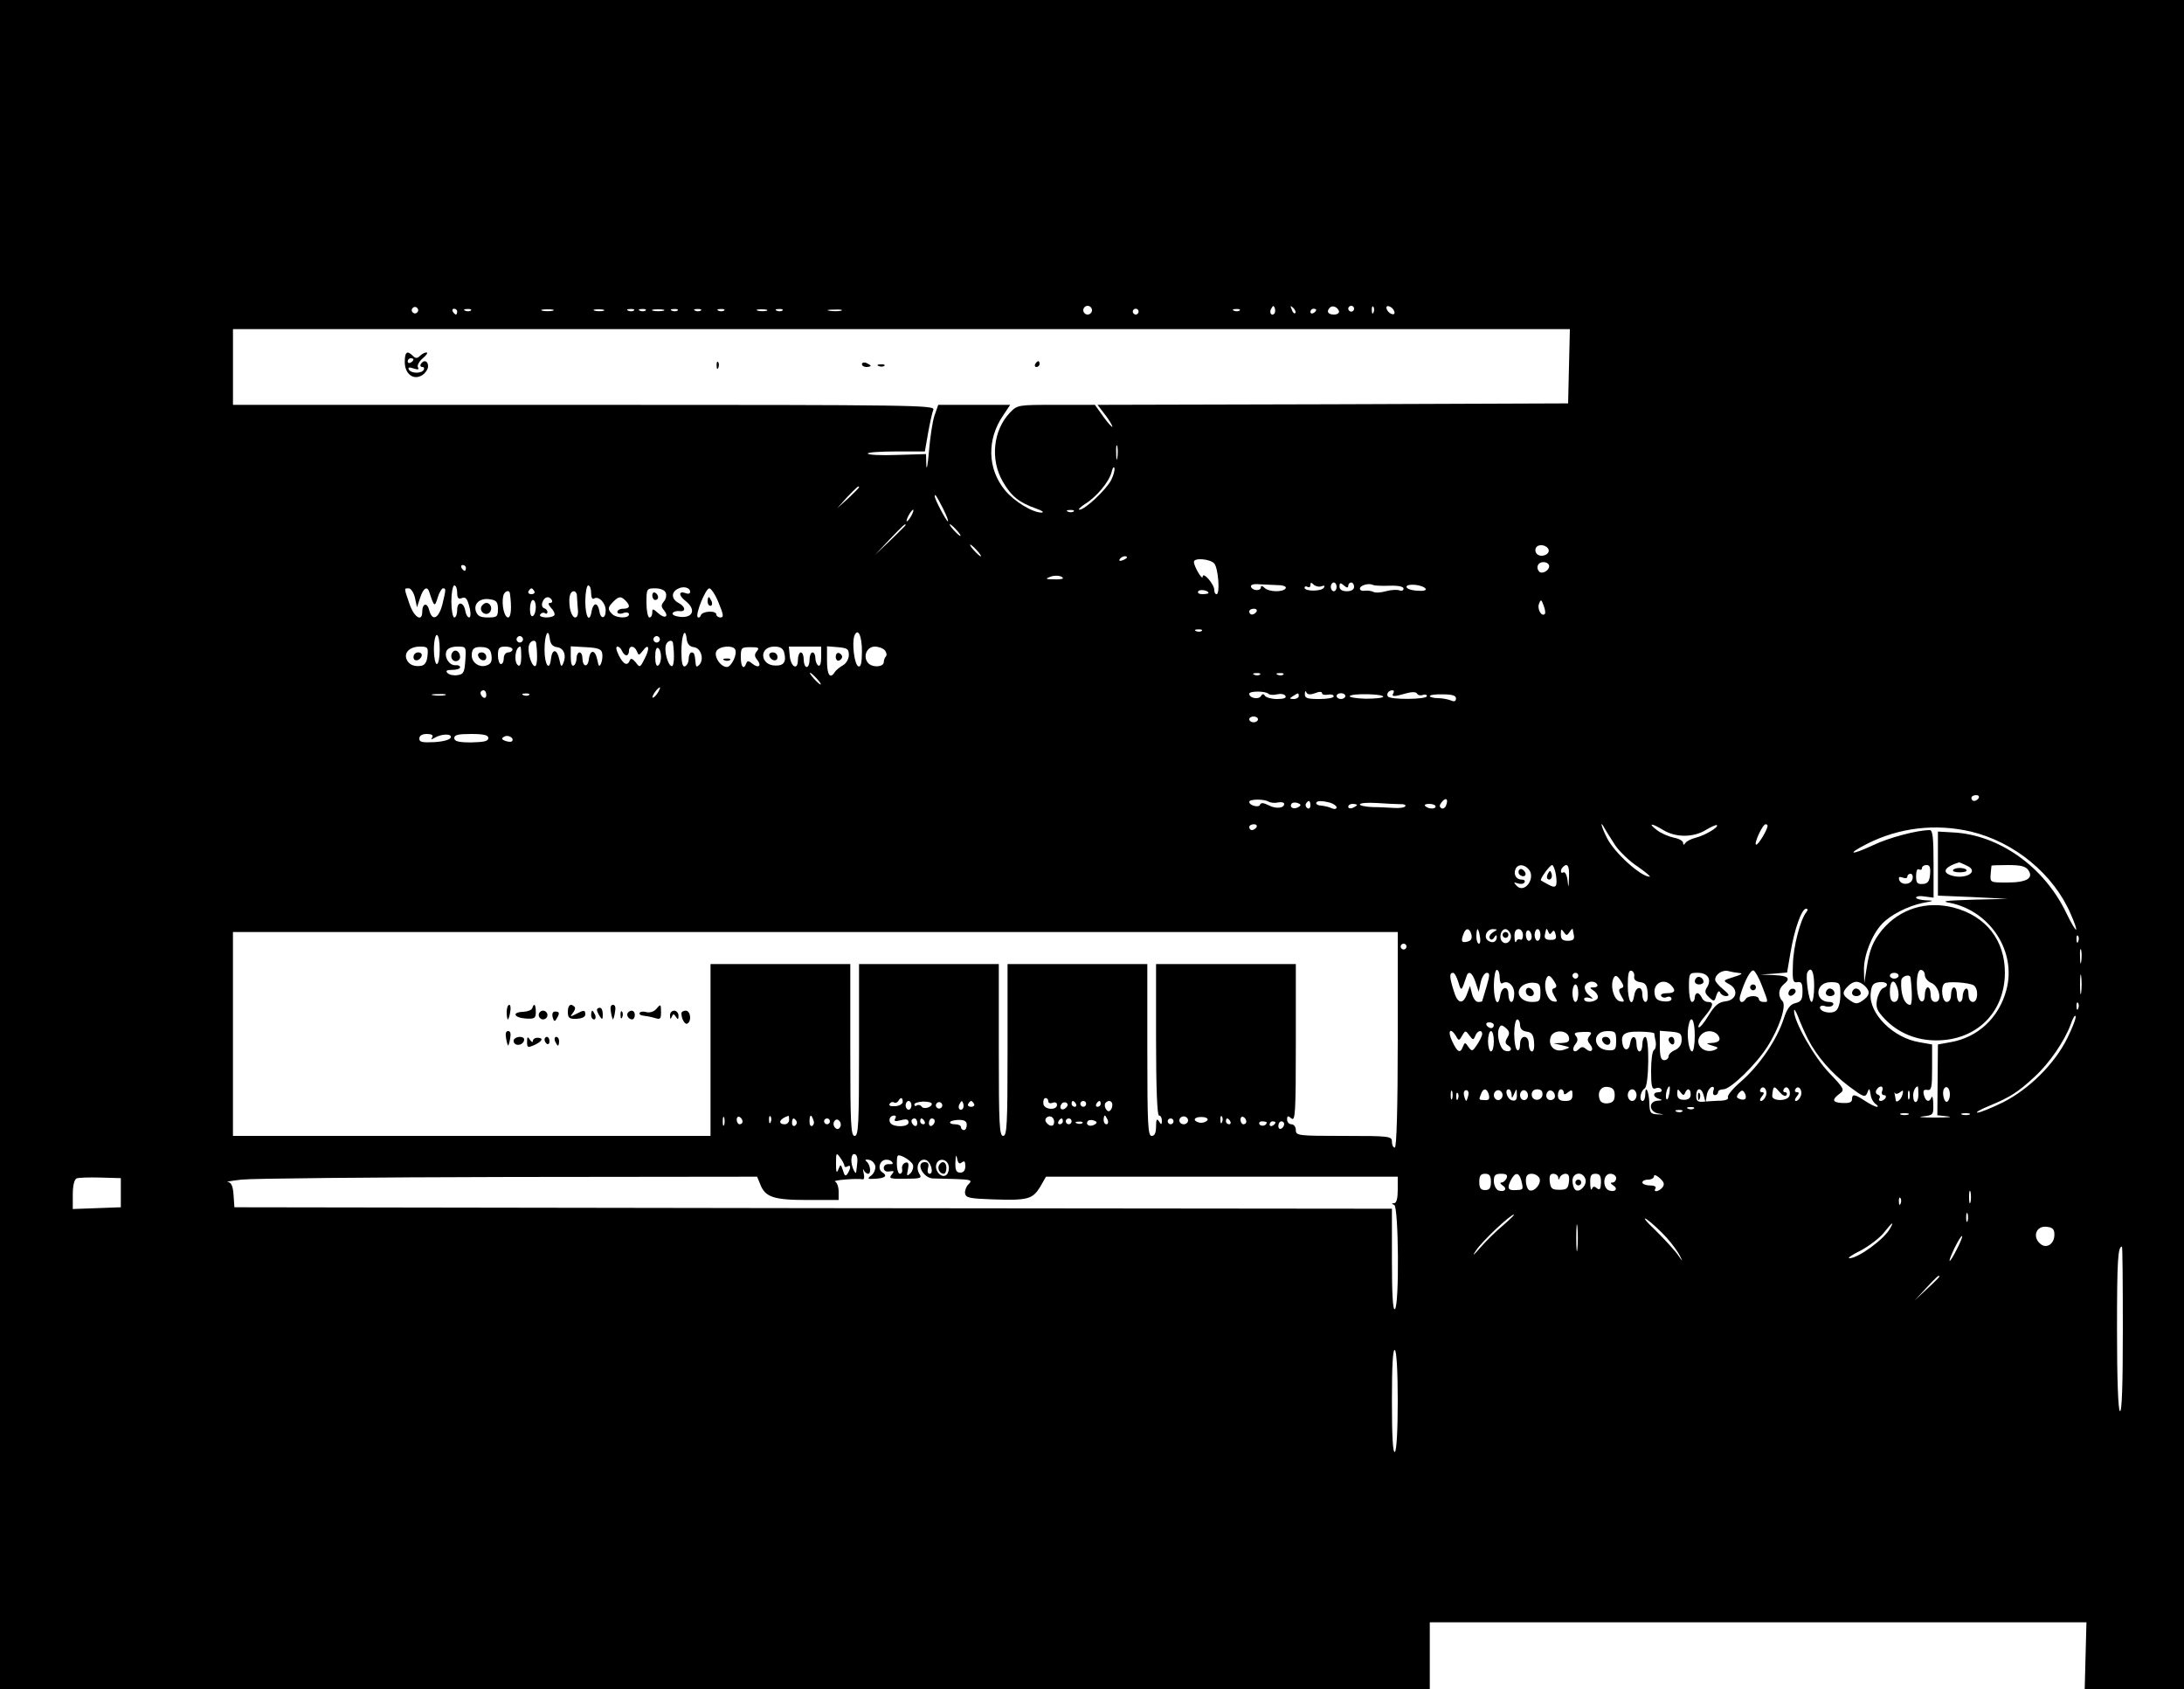 <?xml version="1.0" standalone="no"?>
<!DOCTYPE svg PUBLIC "-//W3C//DTD SVG 20010904//EN"
 "http://www.w3.org/TR/2001/REC-SVG-20010904/DTD/svg10.dtd">
<svg version="1.0" xmlns="http://www.w3.org/2000/svg"
 width="750pt" height="580pt" viewBox="0 0 750 580"
 preserveAspectRatio="xMidYMid meet">

<g transform="translate(0,580) scale(0.1,-0.1)"
fill="#000000" stroke="none">
<path d="M0 2900 l0 -2900 2455 0 2455 0 0 115 0 115 1128 0 1127 0 -3 -115
-3 -115 170 0 171 0 0 2900 0 2900 -3750 0 -3750 0 0 -2900z m1434 1829 c-3
-5 -10 -7 -15 -3 -5 3 -7 10 -3 15 3 5 10 7 15 3 5 -3 7 -10 3 -15z m2316 6
c0 -8 -7 -15 -15 -15 -8 0 -15 7 -15 15 0 8 7 15 15 15 8 0 15 -7 15 -15z
m626 -12 c-10 -10 -19 5 -10 18 6 11 8 11 12 0 2 -7 1 -15 -2 -18z m72 2 c-3
-3 -9 2 -12 12 -6 14 -5 15 5 6 7 -7 10 -15 7 -18z m150 7 c2 -7 -6 -12 -17
-12 -21 0 -27 11 -14 24 9 9 26 2 31 -12z m52 8 c0 -5 -4 -10 -10 -10 -5 0
-10 5 -10 10 0 6 5 10 10 10 6 0 10 -4 10 -10z m67 -12 c-3 -8 -6 -5 -6 6 -1
11 2 17 5 13 3 -3 4 -12 1 -19z m71 3 c3 -8 -1 -12 -9 -9 -7 2 -15 10 -17 17
-3 8 1 12 9 9 7 -2 15 -10 17 -17z m-3218 -1 c0 -5 -2 -10 -4 -10 -3 0 -8 5
-11 10 -3 6 -1 10 4 10 6 0 11 -4 11 -10z m47 4 c-3 -3 -12 -4 -19 -1 -8 3 -5
6 6 6 11 1 17 -2 13 -5z m281 -1 c-10 -2 -26 -2 -35 0 -10 3 -2 5 17 5 19 0
27 -2 18 -5z m175 0 c-7 -2 -21 -2 -30 0 -10 3 -4 5 12 5 17 0 24 -2 18 -5z
m104 1 c-3 -3 -12 -4 -19 -1 -8 3 -5 6 6 6 11 1 17 -2 13 -5z m40 0 c-3 -3
-12 -4 -19 -1 -8 3 -5 6 6 6 11 1 17 -2 13 -5z m61 -1 c-10 -2 -26 -2 -35 0
-10 3 -2 5 17 5 19 0 27 -2 18 -5z m49 1 c-3 -3 -12 -4 -19 -1 -8 3 -5 6 6 6
11 1 17 -2 13 -5z m80 0 c-3 -3 -12 -4 -19 -1 -8 3 -5 6 6 6 11 1 17 -2 13 -5z
m80 0 c-3 -3 -12 -4 -19 -1 -8 3 -5 6 6 6 11 1 17 -2 13 -5z m146 -1 c-7 -2
-21 -2 -30 0 -10 3 -4 5 12 5 17 0 24 -2 18 -5z m54 1 c-3 -3 -12 -4 -19 -1
-8 3 -5 6 6 6 11 1 17 -2 13 -5z m201 -1 c-10 -2 -28 -2 -40 0 -13 2 -5 4 17
4 22 1 32 -1 23 -4z m1022 -3 c0 -5 -4 -10 -10 -10 -5 0 -10 5 -10 10 0 6 5
10 10 10 6 0 10 -4 10 -10z m347 4 c-3 -3 -12 -4 -19 -1 -8 3 -5 6 6 6 11 1
17 -2 13 -5z m263 2 c0 -3 -4 -8 -10 -11 -5 -3 -10 -1 -10 4 0 6 5 11 10 11 6
0 10 -2 10 -4z m868 -193 l-3 -128 -808 -3 -808 -2 26 -34 c14 -18 25 -37 25
-41 0 -4 -14 11 -30 33 l-30 42 -133 0 c-132 0 -133 0 -159 -27 -58 -61 -68
-162 -24 -237 29 -50 55 -71 114 -92 20 -7 29 -13 19 -14 -31 0 -94 38 -126
77 -60 73 -63 174 -6 257 l24 36 -124 0 -123 0 -13 -37 c-7 -21 -15 -76 -19
-123 -4 -47 -8 -68 -9 -47 l-1 38 -100 -3 c-55 -2 -100 0 -100 5 0 4 44 7 98
7 l98 0 11 63 c6 34 14 70 18 80 7 16 -54 17 -1199 17 l-1206 0 0 130 0 130
2295 0 2296 0 -3 -127z m-1551 -315 c-2 -13 -4 -5 -4 17 -1 22 1 32 4 23 2
-10 2 -28 0 -40z m-21 -76 c-17 -33 -90 -102 -109 -102 -6 0 2 8 18 19 40 24
83 76 92 109 3 15 8 22 10 15 2 -6 -3 -25 -11 -41z m-866 -25 c0 -2 -17 -19
-37 -38 l-38 -34 34 38 c33 34 41 42 41 34z m289 -74 c12 -24 19 -43 16 -43
-5 0 -45 75 -45 86 0 11 6 2 29 -43z m-109 -23 c-6 -11 -13 -20 -16 -20 -2 0
0 9 6 20 6 11 13 20 16 20 2 0 0 -9 -6 -20z m557 14 c-3 -3 -12 -4 -19 -1 -8
3 -5 6 6 6 11 1 17 -2 13 -5z m-577 -47 c0 -1 -24 -25 -52 -52 l-53 -50 50 53
c46 48 55 57 55 49z m175 -17 c10 -11 16 -20 13 -20 -3 0 -13 9 -23 20 -10 11
-16 20 -13 20 3 0 13 -9 23 -20z m70 -70 c10 -11 16 -20 13 -20 -3 0 -13 9
-23 20 -10 11 -16 20 -13 20 3 0 13 -9 23 -20z m1963 3 c5 -17 -26 -29 -40
-15 -6 6 -7 15 -3 22 9 14 37 9 43 -7z m-1448 -27 c0 -2 -7 -7 -16 -10 -8 -3
-12 -2 -9 4 6 10 25 14 25 6z m300 -21 c14 -17 20 -105 8 -105 -5 0 -8 6 -8
14 0 20 -39 65 -40 46 0 -15 -30 35 -30 51 0 15 57 10 70 -6z m1150 -9 c0 -15
-24 -28 -34 -19 -13 14 -5 33 14 33 11 0 20 -6 20 -14z m-3720 -6 c0 -5 -2
-10 -4 -10 -3 0 -8 5 -11 10 -3 6 -1 10 4 10 6 0 11 -4 11 -10z m2050 -36 c0
-2 -15 -4 -32 -3 -27 0 -29 2 -13 8 18 8 45 4 45 -5z m738 -23 c19 0 31 -5 27
-11 -9 -14 -58 -13 -73 2 -7 7 -12 8 -12 2 0 -14 -28 -13 -34 1 -2 7 7 11 28
9 17 -1 46 -2 64 -3z m150 -4 c10 4 13 2 8 -5 -8 -13 -66 -13 -66 0 0 5 5 6
10 3 6 -3 10 -1 10 6 0 10 3 10 11 2 6 -6 18 -9 27 -6z m52 -2 c0 -8 -4 -15
-10 -15 -5 0 -10 7 -10 15 0 8 5 15 10 15 6 0 10 -7 10 -15z m40 4 c0 6 5 11
10 11 6 0 10 -7 10 -15 0 -9 -9 -15 -25 -15 -16 0 -25 6 -25 16 0 14 3 14 15
4 10 -9 15 -9 15 -1z m142 0 c30 1 48 -3 48 -10 0 -6 -6 -9 -14 -6 -8 3 -29 2
-47 -3 -17 -5 -37 -6 -43 -2 -6 3 -19 5 -28 4 -10 -2 -18 1 -18 7 0 11 30 20
44 13 5 -3 31 -4 58 -3z m124 -11 c3 -5 -10 -8 -30 -6 -20 1 -36 7 -36 13 0
13 57 8 66 -7z m-3326 -13 c0 -17 4 -23 14 -19 16 6 21 0 30 -38 3 -16 2 -28
-3 -28 -5 0 -11 10 -13 22 -5 32 -28 35 -28 4 0 -14 -4 -26 -10 -26 -5 0 -10
25 -10 55 0 30 5 55 10 55 6 0 10 -11 10 -25z m460 -1 c0 -15 4 -23 10 -19 16
10 40 -15 40 -41 0 -30 -18 -31 -22 -1 -2 12 -7 22 -13 22 -5 0 -11 -10 -13
-22 -7 -45 -22 -22 -22 32 0 30 5 55 10 55 6 0 10 -12 10 -26z m340 4 c0 -6
-6 -8 -14 -5 -26 10 -27 -7 -1 -27 36 -29 25 -58 -19 -54 -17 2 -29 7 -26 13
3 5 13 8 23 7 23 -4 22 15 -3 28 -24 13 -26 36 -3 48 19 11 43 5 43 -10z
m-945 -20 l7 -33 11 33 c11 34 25 42 32 17 16 -49 18 -50 28 -17 5 17 14 32
18 32 11 0 11 -2 -2 -56 -13 -49 -35 -58 -45 -19 -7 28 -24 24 -24 -6 0 -36
-28 -19 -44 28 -19 56 -19 53 -2 53 7 0 17 -15 21 -32z m410 22 c3 -5 -1 -10
-10 -10 -9 0 -13 5 -10 10 3 6 8 10 10 10 2 0 7 -4 10 -10z m451 -5 c4 -8 1
-22 -6 -30 -10 -12 -10 -18 0 -30 19 -23 3 -31 -20 -10 -18 16 -20 16 -20 2 0
-10 -4 -17 -10 -17 -5 0 -10 23 -10 50 0 49 1 50 30 50 18 0 33 -6 36 -15z
m182 -35 c17 -41 18 -50 6 -50 -7 0 -14 5 -14 10 0 15 -48 12 -53 -2 -2 -7 -7
-10 -11 -7 -9 9 27 99 40 99 6 0 21 -22 32 -50z m1682 34 c0 -2 -9 -4 -21 -4
-11 0 -18 4 -14 10 5 8 35 3 35 -6z m-2399 -1 c7 -48 4 -83 -6 -83 -13 0 -23
43 -17 73 3 17 21 24 23 10z m230 -5 c0 -7 2 -28 3 -45 3 -22 -1 -33 -9 -33
-7 0 -15 15 -18 33 -5 35 0 57 14 57 5 0 9 -6 10 -12z m-271 -49 c0 -26 -3
-29 -34 -29 -27 0 -36 5 -42 22 -8 27 16 47 51 40 20 -3 25 -10 25 -33z m185
31 c3 -5 1 -10 -6 -10 -8 0 -6 -6 4 -18 10 -10 14 -22 10 -25 -11 -11 -55 -8
-48 3 4 6 11 8 16 5 5 -4 9 -2 9 4 0 5 -5 11 -12 13 -6 2 -9 12 -5 21 7 19 23
22 32 7z m253 -2 c18 -18 15 -28 -8 -28 -11 0 -20 -5 -20 -11 0 -6 9 -8 20 -4
11 4 20 2 20 -4 0 -15 -43 -14 -58 1 -16 16 -15 23 4 42 19 19 26 20 42 4z
m-308 -22 c0 -14 -4 -28 -10 -31 -6 -4 -10 7 -10 24 0 17 5 31 10 31 6 0 10
-11 10 -24z m3465 -24 c-11 -11 -27 17 -20 35 6 16 8 16 16 -6 5 -13 7 -26 4
-29z m-990 8 c-3 -5 -10 -10 -16 -10 -5 0 -9 5 -9 10 0 6 7 10 16 10 8 0 12
-4 9 -10z m-188 -66 c-3 -3 -12 -4 -19 -1 -8 3 -5 6 6 6 11 1 17 -2 13 -5z
m-2214 -56 c24 -3 33 -29 21 -56 -6 -13 -8 -11 -13 13 -8 38 -25 39 -29 2 -5
-44 -22 -20 -22 32 0 52 13 79 18 38 2 -18 10 -27 25 -29z m470 0 c25 -3 36
-43 18 -61 -8 -8 -11 -7 -12 4 -3 34 -5 39 -14 39 -5 0 -10 -10 -10 -22 0 -12
-6 -23 -13 -26 -8 -2 -12 12 -12 51 0 56 13 87 18 44 2 -18 10 -27 25 -29z
m577 -14 c0 -40 -4 -55 -12 -52 -14 5 -23 80 -14 105 12 30 26 0 26 -53z
m-1450 6 c0 -27 -4 -50 -10 -50 -5 0 -10 23 -10 50 0 28 5 50 10 50 6 0 10
-22 10 -50z m284 29 c-3 -5 -10 -7 -15 -3 -5 3 -7 10 -3 15 3 5 10 7 15 3 5
-3 7 -10 3 -15z m470 0 c-3 -5 -10 -7 -15 -3 -5 3 -7 10 -3 15 3 5 10 7 15 3
5 -3 7 -10 3 -15z m-423 -6 c6 -45 4 -83 -5 -80 -13 4 -26 54 -19 73 5 15 22
19 24 7z m470 0 c6 -45 4 -83 -5 -80 -13 4 -26 54 -19 73 5 15 22 19 24 7z
m-843 -45 c-2 -21 -9 -32 -22 -34 -25 -4 -43 5 -50 23 -9 23 12 43 46 43 27 0
29 -3 26 -32z m130 -15 c-3 -42 -6 -48 -27 -51 -13 -2 -28 1 -34 7 -8 8 -3 11
16 11 15 0 27 4 27 9 0 5 -7 8 -16 7 -21 -1 -39 27 -31 48 4 10 18 16 37 16
31 0 31 0 28 -47z m90 15 c2 -19 -2 -28 -18 -33 -24 -8 -50 10 -50 35 0 24 10
31 40 28 19 -2 26 -10 28 -30z m72 22 c0 -5 -7 -10 -15 -10 -8 0 -15 -9 -15
-20 0 -11 -4 -20 -10 -20 -5 0 -10 14 -10 30 0 25 4 30 25 30 14 0 25 -4 25
-10z m30 -26 c0 -21 -4 -33 -10 -29 -17 10 -11 65 7 65 2 0 3 -16 3 -36z m278
13 c2 -10 0 -26 -4 -35 -6 -13 -8 -11 -13 13 -7 36 -25 36 -29 0 -4 -29 -22
-24 -22 6 0 10 -4 19 -10 19 -5 0 -10 -9 -10 -19 0 -11 -4 -23 -10 -26 -6 -4
-10 8 -10 30 l0 36 52 -3 c42 -2 54 -7 56 -21z m68 8 c4 -8 10 -15 15 -15 5 0
9 7 9 15 0 20 19 19 27 -1 6 -15 7 -15 20 1 21 29 26 10 7 -26 -16 -32 -17
-32 -31 -13 -11 13 -17 15 -20 7 -8 -21 -22 -15 -38 17 -9 18 -11 30 -5 30 6
0 13 -7 16 -15z m134 -20 c0 -13 -4 -27 -10 -30 -6 -4 -10 8 -10 30 0 22 4 34
10 30 6 -3 10 -17 10 -30z m254 26 c10 -15 -12 -61 -28 -61 -23 0 -48 41 -34
57 12 15 54 18 62 4z m75 -7 c-9 -11 -8 -18 1 -29 17 -21 5 -31 -16 -14 -13
11 -18 11 -21 2 -9 -25 -19 -13 -19 21 0 32 2 34 33 34 28 0 32 -2 22 -14z
m94 -5 c8 -31 -1 -45 -30 -44 -53 0 -58 65 -4 65 21 0 30 -6 34 -21z m127 -15
c0 -21 -4 -33 -10 -29 -5 3 -10 15 -10 26 0 10 -4 19 -10 19 -5 0 -10 -11 -10
-25 0 -14 -4 -25 -10 -25 -5 0 -10 11 -10 25 0 14 -4 25 -10 25 -5 0 -10 -12
-10 -26 0 -37 -24 -25 -28 14 l-3 32 55 0 56 0 0 -36z m95 7 c0 -13 -9 -29
-20 -35 -11 -6 -24 -17 -28 -23 -16 -26 -27 -11 -27 38 l0 50 38 -3 c32 -3 37
-6 37 -27z m124 16 c6 -8 7 -17 3 -21 -4 -4 -7 -13 -7 -19 0 -18 -40 -20 -54
-3 -19 22 -4 56 23 56 13 0 29 -6 35 -13z m-234 -97 c10 -11 16 -20 13 -20 -3
0 -13 9 -23 20 -10 11 -16 20 -13 20 3 0 13 -9 23 -20z m1522 14 c-3 -3 -12
-4 -19 -1 -8 3 -5 6 6 6 11 1 17 -2 13 -5z m80 0 c-3 -3 -12 -4 -19 -1 -8 3
-5 6 6 6 11 1 17 -2 13 -5z m-2149 -64 c-7 -10 -14 -17 -17 -15 -4 4 18 35 25
35 2 0 -1 -9 -8 -20z m-588 -6 c0 -8 -4 -12 -10 -9 -5 3 -10 10 -10 16 0 5 5
9 10 9 6 0 10 -7 10 -16z m2686 4 c4 -4 17 -5 29 -2 13 3 26 1 29 -5 5 -7 -5
-11 -28 -11 -19 0 -38 5 -42 11 -5 8 -9 7 -14 -1 -8 -13 -40 -7 -40 8 0 10 55
10 66 0z m160 2 c14 6 24 6 24 0 0 -5 9 -7 20 -5 11 2 20 0 20 -6 0 -5 -22 -9
-50 -9 -41 0 -50 3 -49 18 0 9 3 12 5 5 4 -8 13 -9 30 -3z m269 0 c-8 -12 1
-13 42 -1 21 6 35 6 39 0 3 -6 12 -8 20 -5 8 3 14 1 14 -4 0 -12 -127 -13
-134 -1 -6 9 3 21 16 21 5 0 6 -4 3 -10z m-3257 -7 c-10 -2 -28 -2 -40 0 -13
2 -5 4 17 4 22 1 32 -1 23 -4z m289 1 c-3 -3 -12 -4 -19 -1 -8 3 -5 6 6 6 11
1 17 -2 13 -5z m2643 -4 c0 -5 -8 -10 -17 -10 -15 0 -16 2 -3 10 19 12 20 12
20 0z m160 0 c0 -5 -7 -10 -15 -10 -8 0 -15 5 -15 10 0 6 7 10 15 10 8 0 15
-4 15 -10z m130 -2 c0 -4 -27 -7 -60 -7 -33 1 -57 5 -55 9 6 10 115 8 115 -2z
m250 -6 c0 -10 -6 -12 -17 -7 -10 4 -30 8 -45 8 -16 0 -28 4 -28 7 0 4 20 7
45 6 32 0 45 -4 45 -14z m-680 -72 c0 -5 -7 -10 -15 -10 -8 0 -15 5 -15 10 0
6 7 10 15 10 8 0 15 -4 15 -10z m-2836 -62 c-5 -7 -3 -8 7 -2 24 15 61 16 57
2 -3 -8 -25 -14 -56 -16 -42 -2 -52 0 -52 12 0 10 9 16 26 16 16 0 23 -4 18
-12z m193 -2 c0 -11 -15 -14 -59 -15 -44 0 -58 4 -58 15 0 11 14 14 58 14 44
0 59 -4 59 -14z m81 -11 c-3 -3 -13 -2 -22 1 -14 5 -15 9 -4 15 13 8 36 -6 26
-16z m5037 -195 c-3 -5 -10 -10 -16 -10 -5 0 -9 5 -9 10 0 6 7 10 16 10 8 0
12 -4 9 -10z m-2439 -12 c6 -4 21 -6 33 -3 11 2 21 0 21 -5 0 -15 -28 -18 -53
-5 -18 9 -27 10 -30 2 -3 -11 -37 -3 -37 10 0 10 51 10 66 1z m610 -13 c-3 -9
-11 -13 -16 -10 -8 5 -7 11 1 21 14 18 24 11 15 -11z m-507 -6 c-15 -9 -32 -2
-24 11 3 5 13 6 21 3 12 -4 13 -8 3 -14z m41 5 c0 -8 -5 -12 -10 -9 -6 4 -8
11 -5 16 9 14 15 11 15 -7z m68 10 c12 -4 22 -11 22 -16 0 -6 -8 -7 -17 -3
-10 5 -26 8 -35 9 -10 0 -18 4 -18 8 0 9 17 10 48 2z m240 -5 c13 1 21 -3 18
-7 -3 -5 -20 -7 -38 -6 -18 1 -52 3 -75 3 -24 1 -43 5 -43 9 0 5 26 7 58 5 31
-2 67 -4 80 -4z m-148 -3 c0 -2 -7 -6 -15 -10 -8 -3 -15 -1 -15 4 0 6 7 10 15
10 8 0 15 -2 15 -4z m270 -5 c0 -10 -26 -9 -36 2 -4 4 2 7 14 7 12 0 22 -4 22
-9z m-615 -71 c-3 -5 -10 -10 -16 -10 -5 0 -9 5 -9 10 0 6 7 10 16 10 8 0 12
-4 9 -10z m1233 -64 c15 -21 49 -54 77 -72 27 -19 45 -34 40 -34 -30 0 -120
81 -146 132 -20 39 -27 68 -8 33 6 -11 23 -37 37 -59z m164 54 c43 -26 104
-26 147 1 18 11 35 18 37 16 7 -7 -41 -35 -72 -43 -16 -4 -32 -12 -36 -18 -6
-8 -8 -8 -8 0 0 7 -15 15 -32 18 -18 4 -44 15 -58 26 -33 25 -19 25 22 0z
m358 15 c0 -13 -31 -65 -39 -65 -10 0 21 69 32 70 4 0 7 -2 7 -5z m698 -20
c150 -36 284 -146 343 -283 32 -73 21 -71 -15 3 -76 159 -231 269 -389 277
l-52 3 0 -110 0 -110 120 -5 120 -6 -120 -3 c-96 -3 -112 -5 -78 -11 138 -28
229 -168 193 -299 -25 -95 -98 -163 -191 -179 l-44 -8 -1 -121 -1 -122 36 -4
c20 -2 0 -4 -44 -4 -44 0 -63 2 -42 4 36 4 37 6 36 41 0 20 -3 31 -6 25 -7
-19 -20 -16 -26 7 -4 15 -1 20 11 18 15 -3 17 8 17 77 l0 79 -45 8 c-89 15
-172 98 -166 166 3 31 8 37 30 40 27 3 36 -12 12 -21 -7 -3 -16 -20 -20 -38
-5 -28 -1 -38 26 -67 46 -48 108 -74 177 -74 138 0 235 95 236 232 0 112 -65
195 -176 224 -94 24 -184 -4 -245 -76 -32 -39 -44 -68 -54 -133 l-8 -50 -1 45
c-1 49 27 121 62 158 29 31 88 61 140 72 40 7 40 8 10 9 -18 1 -33 5 -33 9 0
5 14 7 30 4 l30 -4 0 116 c0 89 -3 116 -13 116 -43 0 -141 -26 -195 -52 -77
-36 -93 -32 -20 5 111 56 235 70 356 42z m-14 -117 c47 -21 -8 -51 -58 -32
-28 11 -15 29 31 43 1 1 13 -4 27 -11z m-1504 -13 c25 -30 -15 -85 -42 -56
-11 12 -10 13 4 8 10 -3 20 -2 23 3 4 6 -1 10 -9 10 -19 0 -29 17 -22 35 7 19
30 19 46 0z m93 -17 c6 -43 1 -50 -26 -35 -12 6 -23 13 -25 14 -6 3 30 53 38
53 4 0 10 -15 13 -32z m45 -10 c-1 -38 -2 -39 -5 -10 -2 18 -9 30 -14 27 -10
-7 -12 8 -2 18 16 16 23 4 21 -35z m1240 10 c-2 -24 -8 -32 -25 -33 -19 -1
-23 3 -23 27 0 17 4 27 10 23 6 -3 10 -1 10 4 0 6 7 11 16 11 11 0 14 -8 12
-32z m337 15 c20 -28 -5 -43 -72 -43 -58 0 -59 0 -57 28 1 15 3 28 3 30 1 1
26 2 57 2 42 0 60 -4 69 -17z m-397 -30 c-4 -21 -39 -24 -46 -4 -3 10 0 12 12
8 9 -4 16 -2 16 3 0 6 5 10 11 10 6 0 9 -8 7 -17z m-365 -115 c-21 -26 -45
-120 -46 -180 -2 -55 0 -63 16 -60 13 2 17 -4 17 -31 0 -28 -4 -36 -24 -41
-18 -4 -29 -18 -41 -55 -23 -71 -83 -159 -145 -213 -29 -25 -50 -50 -46 -56 3
-5 -6 -10 -22 -11 -15 0 -40 -2 -57 -3 -25 -3 -30 1 -30 20 0 29 18 30 26 0
l6 -23 4 24 c2 14 10 26 17 29 7 2 10 -2 6 -12 -3 -9 -1 -16 5 -16 6 0 11 5
11 10 0 6 8 10 18 10 25 0 113 86 151 146 41 64 67 142 52 157 -16 16 -14 42
4 57 26 21 17 30 -32 32 l-48 2 46 3 46 4 12 70 c13 78 38 149 53 149 7 0 7
-4 1 -12z m-1150 -77 c3 -13 -1 -21 -14 -24 -20 -5 -23 1 -13 27 8 22 21 20
27 -3z m29 -6 c3 -14 1 -25 -3 -25 -5 0 -9 11 -9 25 0 14 2 25 4 25 2 0 6 -11
8 -25z m45 14 c-9 -6 -15 -15 -11 -21 4 -6 10 -5 15 3 6 10 9 10 9 2 0 -17
-14 -23 -29 -13 -18 11 -6 40 16 40 17 -1 17 -1 0 -11z m60 -5 c8 -21 -13 -42
-28 -27 -13 13 -5 43 11 43 6 0 13 -7 17 -16z m43 -5 c0 -11 -4 -18 -9 -15 -5
4 -12 0 -14 -6 -3 -7 -6 -1 -6 15 -1 18 4 27 14 27 8 0 15 -9 15 -21z m30 -5
c0 -8 -4 -14 -10 -14 -5 0 -10 9 -10 21 0 11 5 17 10 14 6 -3 10 -13 10 -21z
m30 6 c0 -11 -4 -20 -10 -20 -5 0 -10 9 -10 20 0 11 5 20 10 20 6 0 10 -9 10
-20z m40 10 c5 8 9 5 12 -8 4 -15 0 -19 -17 -19 -16 0 -22 5 -20 16 5 26 6 27
12 12 4 -10 7 -10 13 -1z m60 0 c5 8 10 13 11 10 0 -3 2 -13 4 -22 2 -13 -3
-18 -21 -18 -18 0 -24 5 -24 23 0 18 2 19 10 7 9 -13 11 -13 20 0z m-590 -370
c0 -231 -4 -370 -10 -370 -6 0 -10 9 -10 20 0 19 -7 20 -165 20 -158 0 -165 1
-165 20 0 11 -7 20 -15 20 -8 0 -15 7 -15 16 0 14 3 14 15 4 13 -11 15 19 15
259 l0 271 -240 0 -240 0 0 -260 c0 -167 4 -260 10 -260 6 0 10 -8 10 -17 0
-15 -2 -16 -10 -3 -7 11 -10 7 -10 -17 0 -23 -5 -33 -15 -33 -13 0 -15 39 -15
295 l0 295 -240 0 -240 0 0 -295 c0 -256 -2 -295 -15 -295 -13 0 -15 39 -15
295 l0 295 -240 0 -240 0 0 -295 c0 -256 -2 -295 -15 -295 -13 0 -15 39 -15
295 l0 295 -240 0 -240 0 0 -295 0 -295 -820 0 -820 0 0 350 0 350 2000 0
2000 0 0 -370z m2337 338 c-3 -8 -6 -5 -6 6 -1 11 2 17 5 13 3 -3 4 -12 1 -19z
m-2307 -18 c0 -5 -4 -10 -10 -10 -5 0 -10 5 -10 10 0 6 5 10 10 10 6 0 10 -4
10 -10z m2317 -52 c-2 -13 -4 -5 -4 17 -1 22 1 32 4 23 2 -10 2 -28 0 -40z
m-1997 -54 c0 -14 4 -23 9 -20 19 12 41 -7 41 -35 0 -16 -4 -29 -10 -29 -5 0
-10 12 -10 26 0 31 -23 28 -28 -4 -7 -44 -22 -20 -22 33 0 30 5 55 10 55 6 0
10 -12 10 -26z m462 3 c-2 -10 6 -17 20 -19 18 -2 24 -10 26 -35 2 -19 -1 -33
-7 -33 -6 0 -11 12 -11 26 0 31 -23 28 -28 -4 -7 -44 -22 -20 -22 34 0 40 3
54 13 51 6 -2 11 -11 9 -20z m363 12 c12 -1 3 -6 -20 -13 -39 -12 -39 -13 -17
-25 34 -18 26 -55 -13 -59 -23 -3 -36 -13 -58 -49 -15 -25 -30 -43 -34 -40 -3
4 6 20 21 37 30 36 33 50 11 50 -9 0 -18 7 -21 15 -4 8 -10 15 -15 15 -5 0 -9
-7 -9 -15 0 -8 -4 -15 -10 -15 -5 0 -10 23 -10 50 0 49 1 50 30 50 35 0 49
-23 32 -50 -9 -14 -7 -21 7 -34 17 -16 19 -15 25 6 5 14 9 18 13 11 2 -7 12
-13 21 -13 13 1 10 6 -10 23 -16 13 -28 27 -28 33 0 19 25 35 45 30 11 -3 29
-6 40 -7z m76 -44 c23 -60 22 -55 4 -55 -8 0 -15 5 -15 10 0 6 -9 10 -19 10
-11 0 -23 -4 -26 -10 -12 -19 -26 -10 -19 12 16 53 36 89 46 86 5 -2 19 -26
29 -53z m179 0 c0 -30 -4 -55 -9 -55 -9 0 -22 90 -14 102 13 22 23 2 23 -47z
m380 37 c0 -9 10 -22 23 -27 27 -12 38 -65 13 -65 -10 0 -16 9 -16 25 0 14 -4
25 -10 25 -5 0 -10 -12 -10 -26 0 -16 -5 -24 -12 -22 -19 7 -21 108 -2 108 8
0 14 -8 14 -18z m537 -59 c-2 -16 -4 -3 -4 27 0 30 2 43 4 28 2 -16 2 -40 0
-55z m-2139 35 c10 -33 11 -32 27 17 7 25 21 17 32 -17 l11 -33 7 33 c4 17 13
32 21 32 11 0 10 -9 -1 -47 -8 -27 -15 -49 -15 -50 0 -2 -6 -3 -14 -3 -8 0
-17 12 -21 28 l-7 27 -10 -27 c-14 -39 -33 -35 -46 11 -15 47 -15 61 -2 61 5
0 13 -15 18 -32z m412 22 c0 -5 -4 -10 -10 -10 -5 0 -10 5 -10 10 0 6 5 10 10
10 6 0 10 -4 10 -10z m1100 0 c0 -5 -7 -10 -15 -10 -8 0 -15 5 -15 10 0 6 7
10 15 10 8 0 15 -4 15 -10z m-1183 -19 c10 -15 10 -21 0 -24 -9 -3 -9 -9 1
-27 12 -19 11 -21 -4 -18 -19 3 -33 42 -26 71 6 22 14 22 29 -2z m230 0 c10
-15 10 -21 0 -24 -9 -3 -9 -9 1 -27 12 -19 11 -21 -4 -18 -19 3 -33 42 -26 71
6 22 14 22 29 -2z m994 12 c6 -48 6 -93 -1 -93 -20 0 -34 37 -31 83 1 16 30
25 32 10z m-1271 -50 c0 -30 -3 -33 -30 -33 -37 0 -58 31 -35 53 8 8 26 14 40
13 21 -1 25 -6 25 -33z m195 27 c3 -5 -2 -10 -11 -10 -17 0 -16 -1 1 -13 10
-8 15 -19 11 -25 -9 -14 -46 -16 -46 -2 0 5 8 7 18 4 15 -5 15 -4 -2 10 -10 8
-16 22 -13 31 7 17 33 20 42 5z m253 -2 c19 -19 14 -28 -14 -28 -14 0 -23 -4
-19 -10 3 -5 12 -7 20 -3 8 3 15 0 15 -7 0 -6 -11 -10 -27 -8 -21 2 -29 9 -31
27 -5 35 31 54 56 29z m582 -33 c0 -25 -6 -48 -15 -55 -15 -13 -55 -5 -55 11
0 6 9 8 19 4 11 -3 22 -1 26 5 3 5 -2 10 -13 10 -29 0 -46 24 -33 49 8 13 21
19 41 19 28 -1 30 -3 30 -43z m85 29 c19 -19 16 -33 -11 -51 -17 -11 -23 -10
-42 3 -26 18 -27 27 -6 48 20 20 38 20 59 0z m109 0 c11 -28 6 -54 -9 -54 -10
0 -15 11 -15 35 0 36 13 47 24 19z m264 3 c17 -12 15 -57 -3 -57 -9 0 -15 10
-15 26 0 14 -4 23 -10 19 -5 -3 -10 -15 -10 -26 0 -10 -4 -19 -10 -19 -5 0
-10 11 -10 25 0 14 -4 25 -10 25 -5 0 -10 -11 -10 -25 0 -16 -6 -25 -15 -25
-15 0 -22 50 -8 63 8 9 84 4 101 -6z m-1358 -27 c0 -16 -4 -30 -10 -30 -5 0
-10 14 -10 30 0 17 5 30 10 30 6 0 10 -13 10 -30z m1717 -52 c-3 -8 -6 -5 -6
6 -1 11 2 17 5 13 3 -3 4 -12 1 -19z m-929 -104 c31 -61 82 -119 142 -164 48
-36 55 -39 62 -23 7 19 8 19 13 -11 2 -10 10 -23 17 -27 7 -5 9 -9 3 -9 -5 0
-23 9 -40 20 -36 24 -45 25 -45 6 0 -11 -10 -14 -34 -13 -35 2 -36 12 -6 34
15 11 11 18 -37 68 -52 53 -124 180 -122 215 0 8 6 -1 14 -21 7 -19 22 -53 33
-75z m891 1 c-43 -87 -130 -174 -221 -220 -39 -19 -78 -35 -87 -35 -9 0 10 11
42 24 70 29 97 46 155 100 50 46 102 122 123 179 7 21 15 34 17 28 2 -6 -11
-40 -29 -76z m-1879 46 c0 -13 8 -21 23 -23 17 -2 23 -11 25 -35 2 -19 -1 -33
-7 -33 -6 0 -11 11 -11 25 0 16 -6 25 -15 25 -9 0 -15 -10 -15 -26 0 -14 -4
-23 -10 -19 -5 3 -10 28 -10 56 0 27 5 49 10 49 6 0 10 -9 10 -19z m600 -36
c0 -30 -4 -55 -9 -55 -11 0 -19 54 -13 86 8 44 22 25 22 -31z m-690 35 c0 -5
-4 -10 -9 -10 -6 0 -13 5 -16 10 -3 6 1 10 9 10 9 0 16 -4 16 -10z m44 -12
c10 -10 11 -17 2 -31 -8 -14 -8 -20 4 -27 17 -11 7 -25 -13 -17 -16 6 -28 53
-20 74 6 16 10 16 27 1z m-174 -25 c9 -17 11 -17 21 1 11 19 12 19 25 1 12
-16 14 -17 20 -2 7 19 24 23 24 7 0 -6 -8 -22 -17 -36 -16 -24 -18 -25 -30 -9
-11 17 -13 17 -19 2 -9 -25 -19 -21 -37 18 -17 35 -7 50 13 18z m130 -18 c0
-19 -4 -35 -10 -35 -5 0 -10 16 -10 35 0 19 5 35 10 35 6 0 10 -16 10 -35z
m258 13 c3 -14 -4 -18 -25 -19 l-28 -1 30 -7 c29 -7 30 -7 6 -15 -31 -11 -56
13 -46 43 8 27 58 26 63 -1z m71 6 c-9 -11 -8 -18 1 -29 16 -19 5 -32 -13 -17
-10 9 -16 9 -25 0 -17 -17 -27 -2 -12 17 9 11 9 19 2 28 -9 10 -4 13 24 14 29
1 33 -1 23 -13z m91 -18 c0 -29 -3 -33 -26 -32 -55 2 -59 66 -4 66 27 0 30 -3
30 -34z m131 26 c0 -4 2 -17 5 -29 2 -12 -1 -25 -6 -28 -6 -3 -10 -36 -10 -72
0 -53 3 -64 15 -60 8 4 17 2 20 -3 4 -6 -1 -10 -9 -10 -22 0 -20 -17 2 -23 13
-4 11 -5 -5 -6 -33 -2 -31 -38 2 -44 23 -4 23 -4 -2 -3 -25 1 -28 5 -29 39 -1
39 -14 66 -14 29 0 -12 -4 -22 -9 -22 -13 0 -8 34 7 43 15 10 17 177 2 177 -5
0 -10 -11 -10 -25 0 -14 -4 -25 -10 -25 -5 0 -10 11 -10 25 0 31 -17 33 -22 3
-3 -26 -21 -28 -26 -3 -7 34 6 44 57 43 28 0 51 -3 52 -6z m94 -22 c0 -16 -8
-28 -22 -35 -13 -5 -23 -15 -23 -22 0 -7 -7 -13 -15 -13 -11 0 -15 12 -15 51
l0 50 38 -3 c32 -3 37 -6 37 -28z m124 17 c13 -17 5 -27 -23 -28 -18 -1 -18
-2 4 -9 22 -6 23 -8 8 -15 -37 -15 -72 21 -48 50 15 19 44 19 59 2z m-354
-207 c0 -18 -6 -26 -23 -28 -13 -2 -25 3 -28 12 -10 26 4 48 28 44 17 -2 23
-10 23 -28z m187 3 c-3 -16 -7 -22 -10 -15 -4 13 4 42 11 42 2 0 2 -12 -1 -27z
m332 -6 c-3 -9 -11 -17 -16 -17 -6 0 -5 6 2 15 9 11 9 15 1 15 -7 0 -9 5 -5
11 10 16 26 -5 18 -24z m71 3 c3 5 1 10 -5 10 -6 0 -8 5 -4 11 9 16 26 -4 19
-24 -8 -19 -61 -18 -59 1 3 34 6 36 24 14 11 -13 21 -18 25 -12z m49 -3 c-3
-9 -11 -17 -16 -17 -6 0 -5 6 2 15 9 11 9 15 1 15 -7 0 -9 5 -5 11 10 16 26
-5 18 -24z m280 18 c-4 -8 -1 -15 6 -15 6 0 8 -4 5 -10 -3 -5 -11 -10 -16 -10
-6 0 -8 4 -5 9 4 5 1 11 -6 13 -6 2 -8 10 -4 16 10 17 26 15 20 -3z m124 -15
c-1 -31 -18 -32 -18 -1 0 15 8 31 16 31 1 0 2 -13 2 -30z m108 0 c0 -11 -5
-21 -10 -23 -10 -2 -18 32 -10 45 9 14 21 0 20 -22z m-1709 -12 c-3 -7 -5 -2
-5 12 0 14 2 19 5 13 2 -7 2 -19 0 -25z m55 10 c-2 -10 -6 -18 -7 -18 -1 0 -5
8 -7 18 -3 11 0 19 7 19 7 0 10 -8 7 -19z m71 3 c3 -15 0 -19 -14 -18 -22 1
-21 0 -13 21 8 22 21 20 27 -3z m47 -1 c0 -9 -7 -17 -15 -17 -8 0 -15 8 -15
17 0 9 7 17 15 17 8 0 15 -8 15 -17z m31 3 c0 -15 2 -15 9 2 8 19 9 19 9 -3 1
-17 -4 -23 -16 -20 -17 3 -28 38 -12 38 5 0 9 -8 10 -17z m56 -3 c1 -9 -5 -17
-13 -17 -8 0 -14 8 -14 17 0 9 6 17 13 17 7 0 14 -8 14 -17z m50 2 c0 -10 -9
-18 -19 -18 -11 0 -18 8 -18 18 0 11 7 18 19 18 13 0 19 -6 18 -18z m43 -6 c0
-7 -7 -13 -15 -13 -15 0 -20 18 -9 30 9 9 24 -2 24 -17z m30 13 c0 -8 5 -8 15
1 13 10 15 9 15 -9 0 -16 -6 -21 -25 -21 -18 0 -25 5 -25 20 0 11 5 20 10 20
6 0 10 -5 10 -11z m250 -9 c0 -11 -7 -20 -15 -20 -8 0 -15 9 -15 20 0 11 7 20
15 20 8 0 15 -9 15 -20z m167 8 c7 18 19 15 19 -6 0 -12 -8 -18 -23 -18 -17 0
-23 6 -23 21 0 17 2 18 11 5 8 -11 12 -12 16 -2z m207 -20 c-3 -4 -11 -5 -20
-1 -11 4 -12 8 -3 20 10 11 14 11 20 1 4 -6 6 -15 3 -20z m531 22 c11 9 12 7
8 -9 -4 -17 -23 -31 -23 -17 0 2 -2 10 -3 18 -2 7 -2 9 1 5 2 -4 10 -3 17 3z
m32 -22 c-3 -7 -5 -2 -5 12 0 14 2 19 5 13 2 -7 2 -19 0 -25z m-1550 0 c-3 -8
-6 -5 -6 6 -1 11 2 17 5 13 3 -3 4 -12 1 -19z m-1907 -11 c0 -7 -11 -14 -26
-15 -15 -1 -23 2 -19 8 4 6 10 8 15 5 5 -3 11 -1 15 5 8 14 15 13 15 -3z m500
2 c0 -6 7 -9 15 -5 8 3 15 0 15 -7 0 -21 -46 -17 -47 4 -1 11 2 19 8 19 5 0 9
-5 9 -11z m-470 -14 c0 -8 -4 -15 -10 -15 -5 0 -10 7 -10 15 0 8 5 15 10 15 6
0 10 -7 10 -15z m70 5 c0 -12 -29 -20 -35 -9 -4 5 -11 7 -16 4 -5 -4 -9 -2 -9
3 0 5 14 9 30 10 17 0 30 -3 30 -8z m34 -11 c-3 -5 -10 -7 -15 -3 -5 3 -7 10
-3 15 3 5 10 7 15 3 5 -3 7 -10 3 -15z m72 -6 c-10 -10 -19 5 -10 18 6 11 8
11 12 0 2 -7 1 -15 -2 -18z m39 17 c3 -5 -1 -10 -10 -10 -9 0 -13 5 -10 10 3
6 8 10 10 10 2 0 7 -4 10 -10z m316 -13 c-13 -13 -26 -3 -16 12 3 6 11 8 17 5
6 -4 6 -10 -1 -17z m34 13 c3 -5 1 -10 -4 -10 -6 0 -11 5 -11 10 0 6 2 10 4
10 3 0 8 -4 11 -10z m35 0 c0 -5 -4 -10 -10 -10 -5 0 -10 5 -10 10 0 6 5 10
10 10 6 0 10 -4 10 -10z m50 0 c0 -5 -5 -10 -11 -10 -5 0 -7 5 -4 10 3 6 8 10
11 10 2 0 4 -4 4 -10z m40 -4 c0 -8 -4 -17 -9 -20 -10 -7 -23 19 -14 28 11 11
23 6 23 -8z m1997 -12 c-3 -3 -12 -4 -19 -1 -8 3 -5 6 6 6 11 1 17 -2 13 -5z
m-40 -10 c-3 -3 -12 -4 -19 -1 -8 3 -5 6 6 6 11 1 17 -2 13 -5z m776 -11 c-7
-2 -19 -2 -25 0 -7 3 -2 5 12 5 14 0 19 -2 13 -5z m210 0 c-7 -2 -19 -2 -25 0
-7 3 -2 5 12 5 14 0 19 -2 13 -5z m-4276 -35 c-3 -7 -5 -2 -5 12 0 14 2 19 5
13 2 -7 2 -19 0 -25z m63 11 c0 -5 -4 -9 -10 -9 -5 0 -10 7 -10 16 0 8 5 12
10 9 6 -3 10 -10 10 -16z m97 -1 c-3 -8 -6 -5 -6 6 -1 11 2 17 5 13 3 -3 4
-12 1 -19z m63 7 c0 -8 -7 -15 -15 -15 -26 0 -18 20 13 29 1 1 2 -6 2 -14z
m83 0 c4 -8 2 -17 -3 -20 -6 -4 -10 3 -10 14 0 25 6 27 13 6z m281 4 c-5 -9 1
-10 20 -5 19 5 26 3 26 -8 0 -16 -51 -17 -62 -2 -8 12 -1 26 13 26 6 0 7 -5 3
-11z m546 -10 c0 -12 -5 -16 -15 -13 -8 4 -15 12 -15 18 0 7 7 13 15 13 8 0
15 -8 15 -18z m184 6 c3 -8 1 -15 -4 -15 -6 0 -10 7 -10 15 0 8 2 15 4 15 2 0
6 -7 10 -15z m276 -2 c0 -7 -7 -13 -15 -13 -8 0 -15 6 -15 13 0 8 7 14 15 14
8 0 15 -6 15 -14z m67 2 c-2 -5 -12 -10 -22 -10 -10 0 -20 5 -22 10 -1 6 8 10
22 10 14 0 24 -4 22 -10z m50 -7 c-3 -8 -6 -5 -6 6 -1 11 2 17 5 13 3 -3 4
-12 1 -19z m83 1 c0 -5 -4 -9 -10 -9 -5 0 -10 7 -10 16 0 8 5 12 10 9 6 -3 10
-10 10 -16z m-1545 2 c3 -5 1 -12 -5 -16 -5 -3 -10 1 -10 9 0 18 6 21 15 7z
m115 -1 c0 -5 -4 -10 -10 -10 -5 0 -10 5 -10 10 0 6 5 10 10 10 6 0 10 -4 10
-10z m35 -20 c-5 -8 -11 -8 -17 -2 -6 6 -7 16 -3 22 5 8 11 8 17 2 6 -6 7 -16
3 -22z m265 14 c0 -8 -4 -12 -10 -9 -5 3 -10 10 -10 16 0 5 5 9 10 9 6 0 10
-7 10 -16z m25 6 c3 -5 1 -10 -4 -10 -6 0 -11 5 -11 10 0 6 2 10 4 10 3 0 8
-4 11 -10z m35 1 c0 -6 -4 -13 -10 -16 -5 -3 -10 1 -10 9 0 9 5 16 10 16 6 0
10 -4 10 -9z m110 -13 c0 -10 -4 -18 -10 -18 -5 0 -10 5 -10 10 0 6 -9 10 -21
10 -11 0 -18 3 -16 8 3 4 17 7 31 7 18 0 26 -5 26 -17z m330 12 c0 -5 -5 -10
-11 -10 -5 0 -7 5 -4 10 3 6 8 10 11 10 2 0 4 -4 4 -10z m30 0 c0 -5 -4 -10
-10 -10 -5 0 -10 5 -10 10 0 6 5 10 10 10 6 0 10 -4 10 -10z m79 -11 c-15 -9
-32 -2 -24 11 3 5 13 6 21 3 12 -4 13 -8 3 -14z m271 11 c0 -5 -4 -10 -10 -10
-5 0 -10 5 -10 10 0 6 5 10 10 10 6 0 10 -4 10 -10z m195 0 c3 -5 1 -10 -4
-10 -6 0 -11 5 -11 10 0 6 2 10 4 10 3 0 8 -4 11 -10z m-508 -6 c-3 -3 -12 -4
-19 -1 -8 3 -5 6 6 6 11 1 17 -2 13 -5z m633 2 c0 -11 -19 -15 -25 -6 -3 5 1
10 9 10 9 0 16 -2 16 -4z m30 0 c0 -3 -4 -8 -10 -11 -5 -3 -10 -1 -10 4 0 6 5
11 10 11 6 0 10 -2 10 -4z m30 -5 c0 -6 -4 -13 -10 -16 -5 -3 -10 1 -10 9 0 9
5 16 10 16 6 0 10 -4 10 -9z m-1510 -144 c0 -4 5 -5 10 -2 12 8 13 -5 1 -24
-7 -11 -11 -8 -16 10 -8 23 -8 23 -16 4 -6 -15 -8 -10 -8 20 0 37 1 39 14 21
8 -11 15 -24 15 -29z m44 11 c-1 -13 -3 -27 -4 -33 -1 -5 -6 1 -11 14 -10 26
-5 56 9 47 5 -3 8 -15 6 -28z m191 -7 c3 -8 -1 -21 -8 -29 -13 -12 -14 -10 -9
13 4 21 1 26 -9 23 -8 -3 -13 -12 -11 -22 2 -9 -2 -16 -8 -16 -5 0 -10 15 -10
34 0 33 1 34 25 23 13 -7 27 -18 30 -26z m168 8 c9 7 12 3 12 -13 0 -14 -6
-22 -17 -22 -14 0 -18 8 -17 36 1 24 3 28 6 12 3 -16 8 -20 16 -13z m-297 -13
c1 -11 -5 -25 -14 -32 -15 -11 -13 -13 15 -11 33 2 42 10 23 22 -15 9 -12 35
6 42 8 3 20 1 26 -5 7 -7 4 -10 -8 -9 -11 1 -19 -4 -19 -13 0 -9 7 -14 19 -12
17 3 18 1 8 -11 -11 -13 -4 -15 47 -14 53 0 58 2 48 17 -14 23 -1 52 20 48 19
-3 32 -48 15 -48 -6 0 -8 9 -5 20 4 14 0 20 -11 20 -33 0 -7 -54 27 -56 9 0
44 -1 78 -2 53 -2 59 -4 46 -17 -9 -8 -14 -23 -13 -32 3 -16 16 -18 97 -21
119 -4 135 1 161 43 l20 35 604 0 604 0 0 -45 c0 -29 -4 -45 -12 -46 -10 0
-10 -2 0 -6 15 -6 18 -348 2 -358 -7 -4 -10 55 -10 169 l0 176 -1987 2 -1988
3 -3 43 c-2 31 -8 42 -20 44 -9 0 12 4 48 8 36 4 449 8 918 9 l852 1 10 -24
c17 -46 45 -56 162 -56 l108 0 0 29 c0 16 -6 32 -12 34 -12 5 74 12 95 8 5 -1
6 9 3 21 -3 13 -3 17 0 11 3 -7 10 -13 15 -13 12 0 8 32 -6 43 -6 5 -2 7 9 5
11 -2 20 -12 22 -22z m252 0 c2 -10 -1 -23 -7 -29 -16 -16 -44 14 -35 37 8 22
38 17 42 -8z m1862 -54 c0 -21 -5 -28 -20 -28 -15 0 -20 7 -20 28 0 21 5 28
20 28 15 0 20 -7 20 -28z m54 13 c-4 -8 -11 -15 -18 -15 -6 0 -4 -4 4 -10 18
-11 7 -25 -15 -17 -8 4 -15 18 -15 32 0 20 5 25 25 25 18 0 23 -4 19 -15z m50
-7 c8 -33 8 -33 -19 -34 -27 -2 -31 7 -15 37 14 25 26 24 34 -3z m63 6 c7 -19
-20 -49 -36 -40 -6 4 -11 18 -11 32 0 17 5 24 20 24 11 0 23 -7 27 -16z m64 4
c0 -10 2 -10 6 0 2 6 11 12 19 12 11 0 14 -8 12 -27 -3 -24 -8 -28 -33 -28
-25 0 -30 4 -33 28 -2 19 1 27 12 27 9 0 16 -6 17 -12z m93 -5 c8 -19 -17 -48
-33 -39 -6 4 -11 18 -11 32 0 28 34 34 44 7z m54 -13 c-1 -23 -4 -27 -14 -20
-8 8 -14 7 -17 -2 -3 -7 -6 2 -6 20 -1 25 3 32 18 32 15 0 19 -7 19 -30z m52
15 c0 -8 -6 -15 -12 -15 -9 0 -8 -3 2 -10 18 -11 7 -25 -15 -17 -23 10 -20 57
5 57 11 0 20 -7 20 -15z m159 -32 c-13 -15 -33 -18 -24 -3 4 6 -5 10 -19 10
-14 0 -26 5 -26 10 0 6 9 10 20 10 11 0 20 5 20 12 0 6 9 3 20 -7 15 -14 17
-21 9 -32z m-5294 -18 l0 -50 -82 -3 -83 -3 0 50 c0 30 5 51 13 55 6 3 44 4
82 3 l70 -2 0 -50z m6352 -32 c-3 -10 -5 -2 -5 17 0 19 2 27 5 18 2 -10 2 -26
0 -35z m-240 -5 c-3 -8 -6 -5 -6 6 -1 11 2 17 5 13 3 -3 4 -12 1 -19z m230
-60 c-3 -7 -5 -2 -5 12 0 14 2 19 5 13 2 -7 2 -19 0 -25z m-1594 -14 c-23 -19
-59 -54 -79 -77 -25 -29 -30 -32 -15 -10 21 32 118 123 130 123 3 0 -13 -16
-36 -36z m560 -43 c19 -21 40 -50 46 -63 11 -21 10 -21 -6 2 -9 14 -44 52 -77
85 -34 32 -47 49 -30 38 17 -12 47 -40 67 -62z m-306 -38 c-2 -21 -4 -4 -4 37
0 41 2 58 4 38 2 -21 2 -55 0 -75z m1074 70 c-19 -37 -110 -103 -140 -103 -8
0 9 12 38 26 28 15 64 42 79 60 30 38 38 43 23 17z m564 -22 c0 -34 -30 -51
-51 -29 -25 24 -10 60 24 56 21 -2 27 -8 27 -27z m-335 -50 c-28 -56 -35 -52
-8 4 12 24 23 43 26 41 2 -2 -6 -22 -18 -45z m570 -277 c0 -187 -3 -283 -10
-279 -6 4 -10 108 -10 279 0 240 3 286 17 286 2 0 3 -129 3 -286z m-630 183
c0 -2 -19 -21 -42 -42 l-43 -40 40 43 c36 39 45 47 45 39z m-1860 -427 c0
-102 -4 -171 -10 -175 -7 -4 -10 57 -10 175 0 118 3 179 10 175 6 -4 10 -73
10 -175z"/>
<path d="M1390 4557 c0 -41 30 -64 60 -45 11 7 20 21 20 30 0 20 -15 24 -25 8
-3 -5 -1 -10 5 -10 6 0 8 -4 5 -10 -8 -13 -42 -13 -51 1 -4 8 1 9 16 4 16 -5
20 -4 15 4 -3 6 4 20 17 31 13 11 18 19 13 20 -6 0 -16 -5 -23 -12 -9 -9 -15
-9 -24 0 -20 20 -28 14 -28 -21z m30 9 c0 -3 -4 -8 -10 -11 -5 -3 -10 -1 -10
4 0 6 5 11 10 11 6 0 10 -2 10 -4z"/>
<path d="M2461 4544 c0 -11 3 -14 6 -6 3 7 2 16 -1 19 -3 4 -6 -2 -5 -13z"/>
<path d="M2960 4550 c0 -6 7 -10 15 -10 8 0 15 2 15 4 0 2 -7 6 -15 10 -8 3
-15 1 -15 -4z"/>
<path d="M3555 4550 c-3 -5 -1 -10 4 -10 6 0 11 5 11 10 0 6 -2 10 -4 10 -3 0
-8 -4 -11 -10z"/>
<path d="M3018 4543 c7 -3 16 -2 19 1 4 3 -2 6 -13 5 -11 0 -14 -3 -6 -6z"/>
<path d="M2240 3756 c0 -9 5 -16 10 -16 6 0 10 4 10 9 0 6 -4 13 -10 16 -5 3
-10 -1 -10 -9z"/>
<path d="M2430 3735 c0 -8 4 -15 10 -15 5 0 7 7 4 15 -4 8 -8 15 -10 15 -2 0
-4 -7 -4 -15z"/>
<path d="M1654 3719 c-10 -17 13 -36 27 -22 12 12 4 33 -11 33 -5 0 -12 -5
-16 -11z"/>
<path d="M1420 3544 c0 -17 22 -14 28 4 2 7 -3 12 -12 12 -9 0 -16 -7 -16 -16z"/>
<path d="M1556 3563 c-12 -12 -6 -33 9 -33 8 0 15 6 15 14 0 17 -14 28 -24 19z"/>
<path d="M1642 3548 c6 -18 28 -21 28 -4 0 9 -7 16 -16 16 -9 0 -14 -5 -12
-12z"/>
<path d="M2488 3533 c7 -3 16 -2 19 1 4 3 -2 6 -13 5 -11 0 -14 -3 -6 -6z"/>
<path d="M2642 3548 c6 -18 28 -21 28 -4 0 9 -7 16 -16 16 -9 0 -14 -5 -12
-12z"/>
<path d="M2870 3545 c0 -9 5 -15 11 -13 6 2 11 8 11 13 0 5 -5 11 -11 13 -6 2
-11 -4 -11 -13z"/>
<path d="M6707 2813 c-3 -5 8 -8 23 -8 15 0 26 3 23 8 -2 4 -13 7 -23 7 -10 0
-21 -3 -23 -7z"/>
<path d="M5216 2812 c-3 -6 -1 -14 5 -17 15 -10 25 3 12 16 -7 7 -13 7 -17 1z"/>
<path d="M5316 2801 c-4 -7 -5 -15 -2 -18 9 -9 19 4 14 18 -4 11 -6 11 -12 0z"/>
<path d="M6145 2399 c-10 -15 3 -25 16 -12 7 7 7 13 1 17 -6 3 -14 1 -17 -5z"/>
<path d="M5831 2034 c0 -11 3 -14 6 -6 3 7 2 16 -1 19 -3 4 -6 -2 -5 -13z"/>
<path d="M5160 2590 c0 -5 5 -10 10 -10 6 0 10 5 10 10 0 6 -4 10 -10 10 -5 0
-10 -4 -10 -10z"/>
<path d="M1740 2325 c0 -14 2 -25 4 -25 2 0 6 11 8 25 3 14 1 25 -3 25 -5 0
-9 -11 -9 -25z"/>
<path d="M1828 2339 c-2 -7 -16 -12 -31 -13 -40 -1 -33 -20 8 -23 31 -2 35 1
35 23 0 25 -6 32 -12 13z"/>
<path d="M1950 2326 c0 -21 5 -25 30 -24 18 1 30 6 30 15 0 16 -5 16 -33 1
-19 -10 -20 -9 -10 4 7 8 10 18 6 21 -13 14 -23 6 -23 -17z"/>
<path d="M2098 2325 c2 -14 6 -25 7 -25 1 0 5 11 7 25 3 16 1 25 -7 25 -8 0
-10 -9 -7 -25z"/>
<path d="M2252 2334 c-8 -8 -22 -12 -32 -9 -10 3 -21 2 -23 -2 -3 -5 2 -9 11
-10 9 -1 27 -4 40 -8 19 -6 22 -4 22 19 0 30 -1 30 -18 10z"/>
<path d="M2050 2333 c0 -5 5 -15 10 -23 8 -12 10 -11 10 8 0 12 -4 22 -10 22
-5 0 -10 -3 -10 -7z"/>
<path d="M1850 2315 c0 -8 7 -15 15 -15 8 0 15 7 15 15 0 8 -7 15 -15 15 -8 0
-15 -7 -15 -15z"/>
<path d="M1898 2307 c4 -14 7 -16 13 -5 12 19 11 25 -5 25 -8 0 -11 -8 -8 -20z"/>
<path d="M2030 2315 c0 -8 4 -15 10 -15 5 0 7 7 4 15 -4 8 -8 15 -10 15 -2 0
-4 -7 -4 -15z"/>
<path d="M2131 2314 c0 -11 3 -14 6 -6 3 7 2 16 -1 19 -3 4 -6 -2 -5 -13z"/>
<path d="M2157 2324 c-8 -8 1 -24 14 -24 5 0 9 7 9 15 0 15 -12 20 -23 9z"/>
<path d="M2301 2313 c0 -13 2 -14 6 -4 5 11 7 11 14 0 7 -11 9 -10 9 4 0 9 -7
17 -15 17 -8 0 -15 -8 -14 -17z"/>
<path d="M2340 2321 c0 -20 13 -41 21 -35 15 9 10 44 -6 44 -8 0 -15 -4 -15
-9z"/>
<path d="M1738 2235 c2 -14 6 -25 7 -25 1 0 5 11 7 25 3 16 1 25 -7 25 -8 0
-10 -9 -7 -25z"/>
<path d="M1765 2231 c-3 -5 -1 -12 5 -16 12 -7 30 2 30 16 0 12 -27 12 -35 0z"/>
<path d="M1810 2223 c0 -20 2 -21 25 -11 28 13 33 25 10 25 -8 0 -15 -5 -15
-11 0 -6 -5 -4 -10 4 -8 12 -10 11 -10 -7z"/>
<path d="M1870 2231 c0 -6 4 -12 8 -15 5 -3 9 1 9 9 0 8 -4 15 -9 15 -4 0 -8
-4 -8 -9z"/>
<path d="M1906 2225 c4 -8 8 -15 10 -15 2 0 4 7 4 15 0 8 -4 15 -10 15 -5 0
-7 -7 -4 -15z"/>
<path d="M5826 2443 c-11 -11 -6 -23 9 -23 8 0 15 4 15 9 0 13 -16 22 -24 14z"/>
<path d="M6010 2410 c0 -5 5 -10 10 -10 6 0 10 5 10 10 0 6 -4 10 -10 10 -5 0
-10 -4 -10 -10z"/>
<path d="M5240 2396 c0 -9 7 -16 16 -16 17 0 14 22 -4 28 -7 2 -12 -3 -12 -12z"/>
<path d="M6276 2403 c-11 -11 -6 -23 9 -23 8 0 15 4 15 9 0 13 -16 22 -24 14z"/>
<path d="M6366 2403 c-11 -11 -6 -23 9 -23 8 0 15 4 15 9 0 13 -16 22 -24 14z"/>
<path d="M5502 2228 c6 -18 28 -21 28 -4 0 9 -7 16 -16 16 -9 0 -14 -5 -12
-12z"/>
<path d="M5730 2231 c0 -6 5 -13 10 -16 6 -3 10 1 10 9 0 9 -4 16 -10 16 -5 0
-10 -4 -10 -9z"/>
<path d="M3225 1800 c-7 -12 2 -30 16 -30 5 0 9 9 9 20 0 21 -15 27 -25 10z"/>
<path d="M5410 1740 c0 -5 5 -10 10 -10 6 0 10 5 10 10 0 6 -4 10 -10 10 -5 0
-10 -4 -10 -10z"/>
</g>
</svg>
